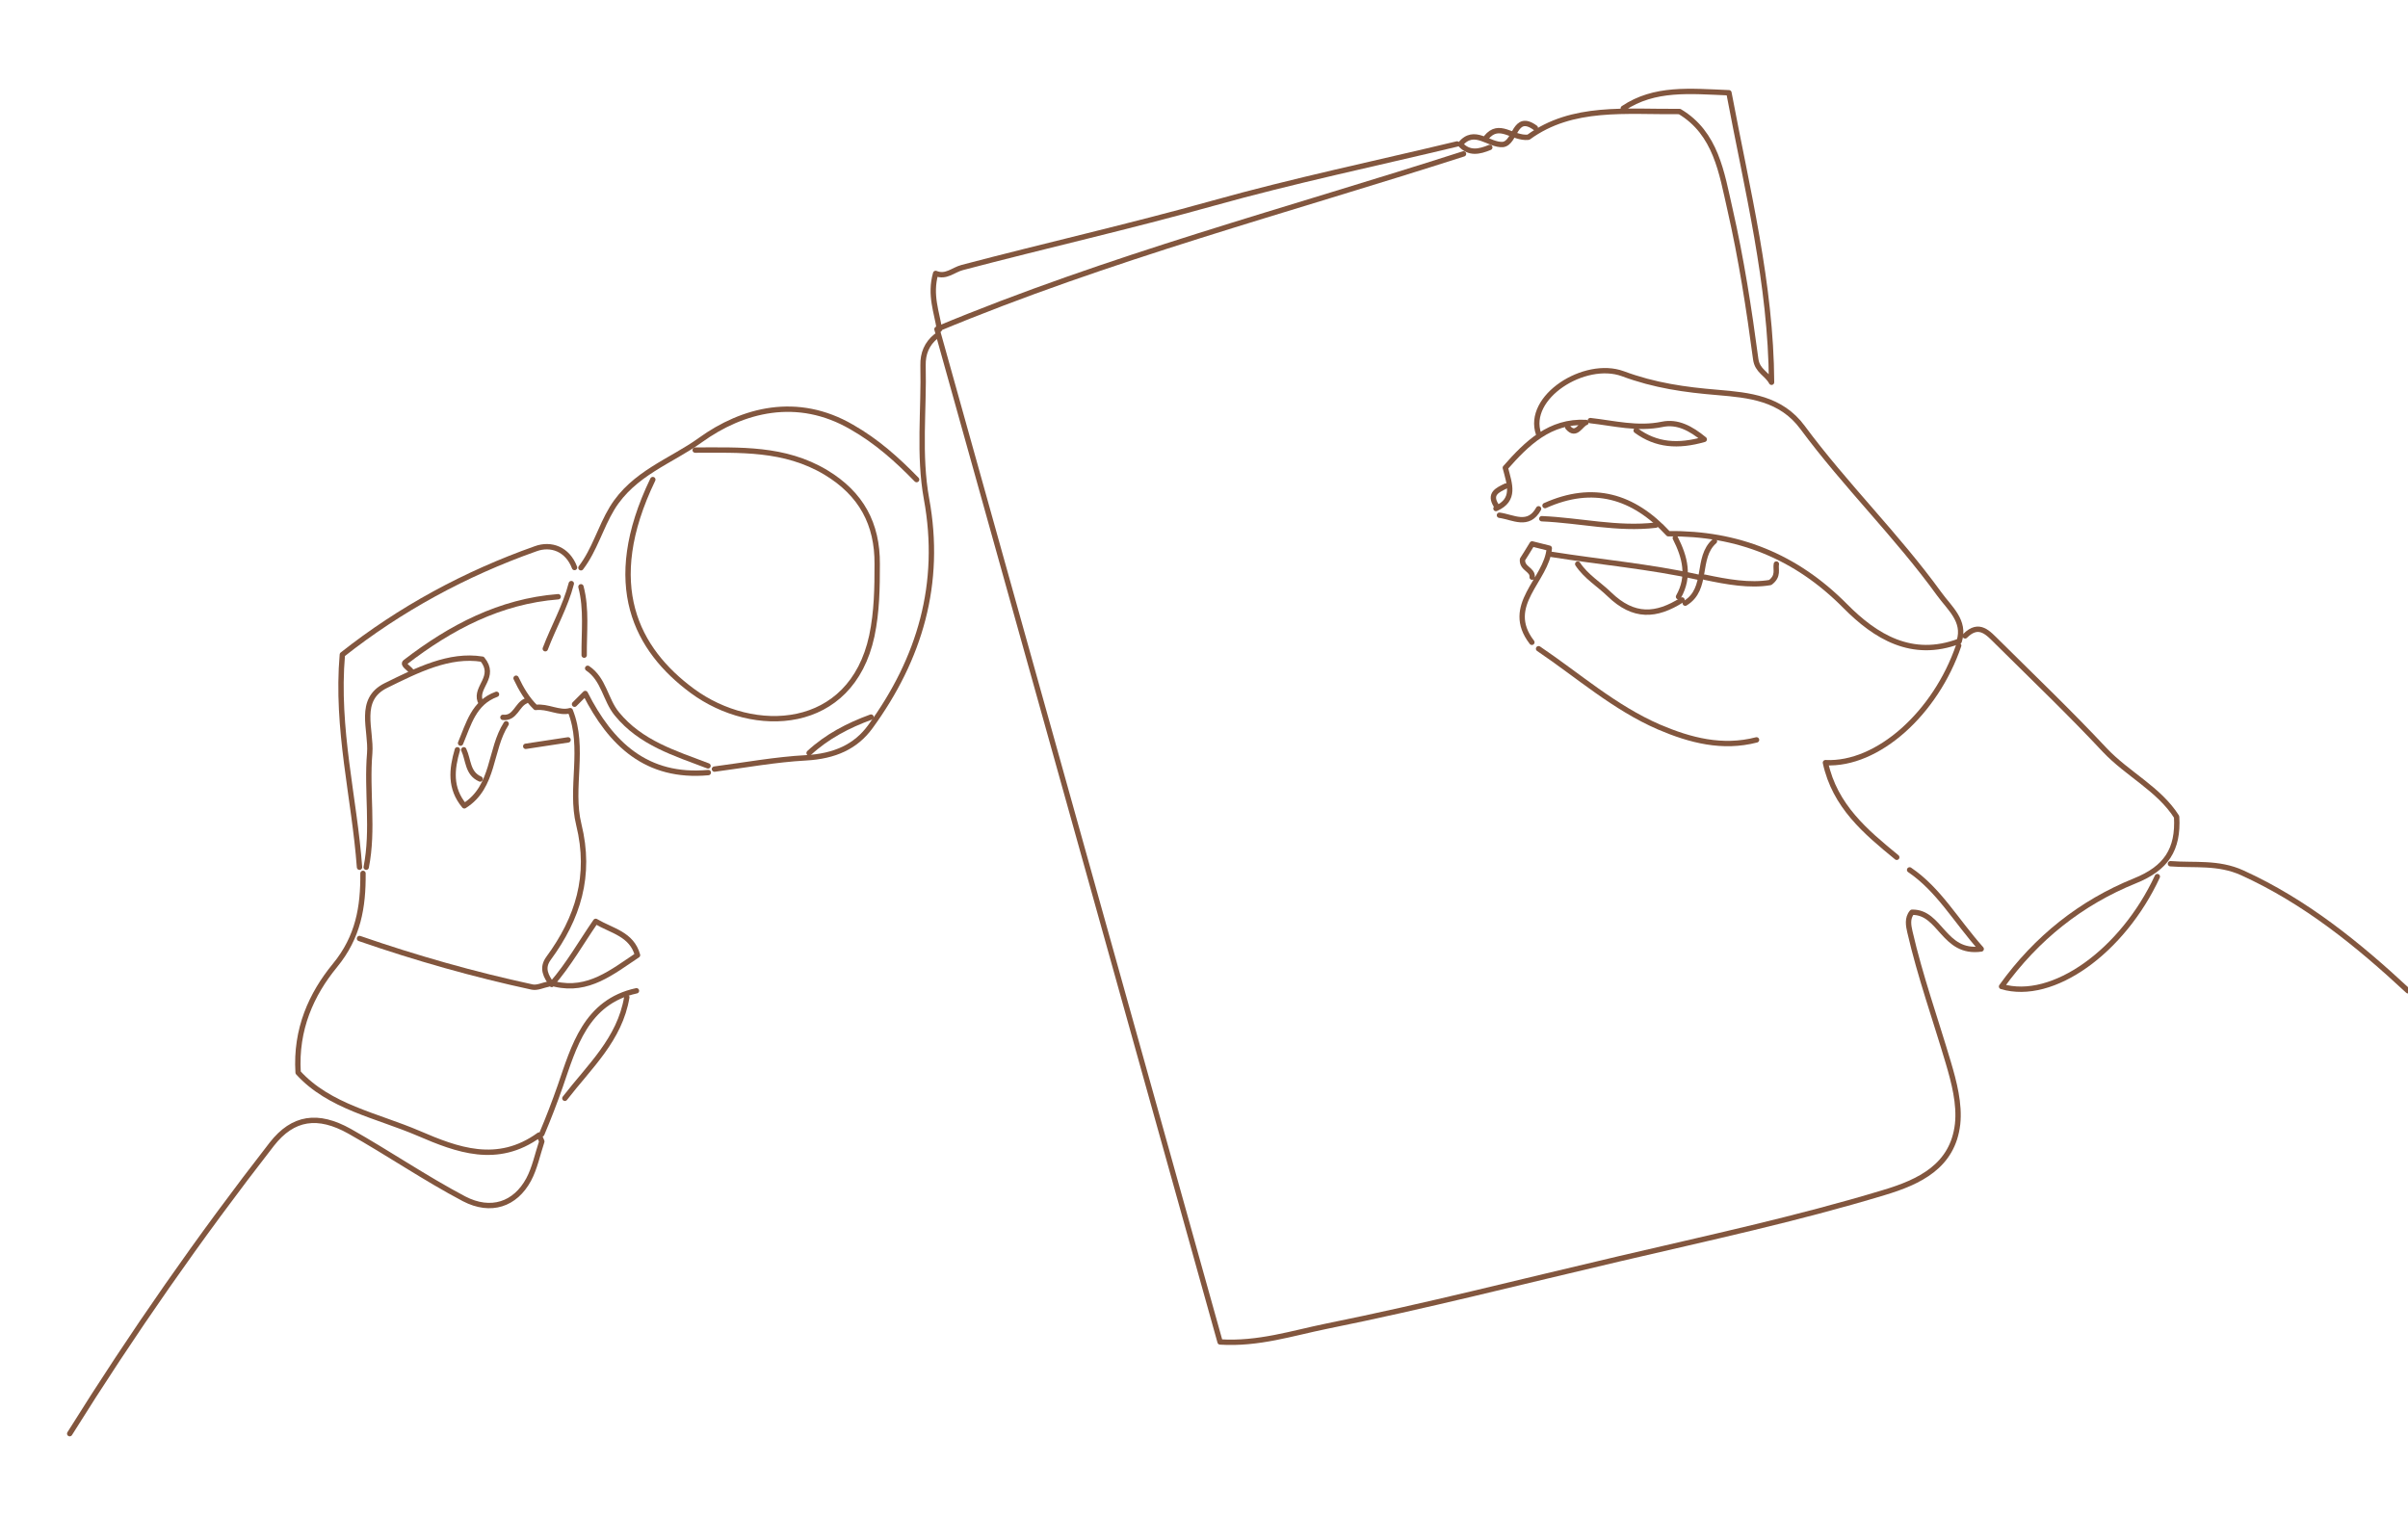 <?xml version="1.0" encoding="utf-8"?>
<!-- Generator: Adobe Illustrator 23.1.0, SVG Export Plug-In . SVG Version: 6.00 Build 0)  -->
<svg version="1.1" id="Layer_1" xmlns="http://www.w3.org/2000/svg" xmlns:xlink="http://www.w3.org/1999/xlink" x="0px" y="0px"
	 viewBox="0 0 898.2 565.2" style="enable-background:new 0 0 898.2 565.2;" xml:space="preserve">
<style type="text/css">
	.st0{fill:none;stroke:#82563E;stroke-width:2;stroke-linecap:round;stroke-linejoin:round;stroke-miterlimit:10;}
</style>
<g>
	<path class="st0" d="M545.9,57.4c-65.6,21.1-132.4,38.7-196.4,65.4c35.4,126.7,70.4,251.9,105.6,377.8c14.3,0.9,27-3.3,39.8-5.9
		c36.7-7.4,73-16.7,109.4-25.2c32.9-7.7,65.9-14.8,98.3-24.6c13.4-4,25.8-9.9,27.6-25.6c0.8-7.5-1.3-15.6-3.5-23
		c-4.8-16.2-10.5-32.2-14.3-48.7c-0.5-2.2-1.1-5.1,0.8-7.3c10.7-0.2,11.7,15.7,25.8,13.7c-9.6-10.8-15.8-22.1-26.7-29.5"/>
	<path class="st0" d="M135.4,325.8c0.1,12.5-1.7,23.7-10.5,34.4c-8.7,10.6-14.7,23.7-13.7,39.9c11.6,12.8,29.4,16,45,22.7
		c14.2,6.1,29.3,11.9,44.9,0.6c0.3,0.8,0.7,1.6,1,2.4c-1.6,4.8-2.6,9.9-4.9,14.2c-5,9.3-14.1,12.4-24.1,7.2
		c-14.6-7.7-28.3-17.1-42.7-25.2c-11.8-6.6-21.1-5.3-29,4.8c-27,34.7-52.1,70.7-75.4,108"/>
	<path class="st0" d="M259.3,167.9c16.7,0,33.3-0.9,48.7,8.3c13.3,8,19.3,19.3,19.2,34.2c0,8.9-0.1,17.7-2,26.8
		c-7.7,35.8-44.1,37.4-67,20.5c-20.7-15.3-33.7-39.4-14.7-78.8"/>
	<path class="st0" d="M543.5,53.7c-30.4,7.3-61,13.7-91,22.1c-31.1,8.7-62.5,15.8-93.6,24c-3.4,0.9-6,3.8-9.9,2.2
		c-2.3,8.2,0.5,14.5,1.4,20.9"/>
	<path class="st0" d="M576.3,188.6c17.8-8,32.9-3.7,46,10.5c25.8-0.3,47.6,8.4,66,27c11.2,11.3,24.8,19.8,42.5,13.1
		c2.4-7.6-3.6-12.3-7.5-17.7c-15.7-21.7-35-40.5-50.9-62c-8.1-11-20-12.1-31.7-13.1c-12.2-1-23.6-2.6-35.4-7
		c-14.2-5.2-36.2,8.7-31.4,22.5"/>
	<path class="st0" d="M214.3,211.7c-2.6-6.9-8.8-9.1-14.5-7c-26.3,9.3-50.6,22.5-72.1,39.5c-2.4,27.8,4.5,53.4,6.4,79.3"/>
	<path class="st0" d="M733,237.2c5.3-5.3,8.7-0.9,12.1,2.4c13.4,13.3,27.1,26.4,40,40.2c8.5,9,20.2,14.5,26.8,24.9
		c0.7,12.2-3.9,19.2-15.6,23.9c-20,8.1-36.7,21.3-49.7,39.4c19.1,5.7,45.2-13.2,58.1-41"/>
	<path class="st0" d="M554.4,51.3c4.9-6,9.7,0.5,15.7-0.1c16.4-12,36.4-9.4,56.4-9.6c13.6,8.1,15.7,22.9,18.8,36.5
		c4.2,18.4,7.1,37.1,9.6,55.9c0.6,4.4,4.1,5.3,5.9,8.6c-0.2-36.7-9.1-71.8-15.9-108c-14.7-0.6-27.7-2-39.4,5.8"/>
	<path class="st0" d="M730.6,240.8c-8.6,25.2-30.2,44.7-49.7,43.7c3.5,16.2,15,25.8,26.6,35.3"/>
	<path class="st0" d="M192.5,253c1.9,4,4.1,7.8,7.3,10.9c4.5-0.6,8.8,2.4,12.9,1.2c5.6,14-0.2,28.8,3.2,42.5
		c4.7,19.1-0.3,34.9-11.3,49.9c-2.7,3.7-0.9,6.7,1.2,9.7"/>
	<path class="st0" d="M898.2,369.6c-18.7-17.4-38.3-33.3-61.8-44c-9-4.1-17.9-2.7-26.8-3.4"/>
	<path class="st0" d="M349.2,125.4c-3.5,2.8-5,6.5-4.9,10.9c0.4,16.6-1.7,33.3,1.3,49.8c5.8,31.6-2.5,59.6-20.9,84.9
		c-5.5,7.6-13.4,11.1-24.1,11.7c-11.2,0.6-22.7,2.7-34.1,4.2"/>
	<path class="st0" d="M341.9,178.9c-7.3-7.5-14.9-14.3-24.2-19.6c-20.3-11.8-40.7-6.5-56.5,4.9c-10.8,7.8-24.9,12.3-32.9,25.4
		c-4.4,7.3-6.5,15.5-11.6,22.2"/>
	<path class="st0" d="M573.9,242c14.8,10,28.3,22,44.9,29.2c11.7,5,23.7,8.1,36.4,4.8"/>
	<path class="st0" d="M179.1,261.5c-1.9-5.3,6.2-9,0.8-15.6c-12.3-2-24.3,4.1-35.9,9.8c-10.8,5.3-5.4,16.5-6.1,25.3
		c-1.2,14.1,1.5,28.4-1.3,42.5"/>
	<path class="st0" d="M134.1,350.1c21.1,7.3,42.6,13.4,64.4,18.1c1.9,0.4,4-0.7,6.1-1.1"/>
	<path class="st0" d="M208.2,222.6c-21.7,1.7-40.1,11.4-57,24.4c-1.2,0.9,1.5,2.3,2.3,3.5"/>
	<path class="st0" d="M214.3,262.7c1.2-1.2,2.4-2.4,4-4c9.5,18.8,22.9,31.6,45.9,29.5"/>
	<path class="st0" d="M610.3,160.6c7.5,5.5,15.6,6.1,25.4,3.3c-5-4.1-10-6.8-15.7-5.6c-9.2,1.9-17.9-0.4-26.8-1.4"/>
	<path class="st0" d="M207,367.1c12.5,2.9,21.3-4.5,30.8-10.8c-2.2-7.9-9.5-9-15.6-12.6c-5.4,7.8-10.1,16.2-16.4,23.4"/>
	<path class="st0" d="M219.2,249.3c6.1,4.1,6.6,11.8,10.9,17c8.9,10.9,21.7,14.7,34,19.4"/>
	<path class="st0" d="M617.6,195.9c-14.3,1.7-28.3-1.8-42.5-2.4"/>
	<path class="st0" d="M237.4,369.6c-18.9,4.1-23.4,21-28.4,35.5c-2.1,6-4.4,12-6.9,17.9"/>
	<path class="st0" d="M633.4,215.3c-18-4-36.5-5.6-54.7-8.5"/>
	<path class="st0" d="M233.8,372c-2.6,15.7-14,25.9-23.1,37.7"/>
	<path class="st0" d="M588.5,210.4c3.1,4.7,8,7.6,11.8,11.3c9.1,8.8,17.5,8.2,27.1,2.1"/>
	<path class="st0" d="M662.6,210.4c-0.4,2,1,4.4-2.3,6.9c-7.6,1.3-16-0.2-24.5-2"/>
	<path class="st0" d="M216.7,218.9c2.2,8.4,1.1,17,1.2,25.5"/>
	<path class="st0" d="M324.9,267.5c-8.5,3.1-16.4,7.2-23.1,13.4"/>
	<path class="st0" d="M571.5,215.3c0.3-2.9-3.9-3.1-3.6-6.6c1-1.6,2.3-3.6,3.6-5.8c2.1,0.5,4.1,1,6.4,1.6
		c-0.9,11.9-17.2,21.2-6.5,35.1"/>
	<path class="st0" d="M170.6,279.7c-2.1,7.2-2.9,14.3,2.6,20.9c11.3-7.1,9.4-21,15.6-30.6"/>
	<path class="st0" d="M584.8,159.4c3.1,3.7,4.8-1.2,6.8-1.8c-13.5-0.7-22.1,7.8-30.1,16.9c1.6,6.2,3.9,11.9-3.5,15.2"/>
	<path class="st0" d="M213.1,217.7c-2.2,8.5-6.6,16.1-9.7,24.3"/>
	<path class="st0" d="M573.9,189.8c-3.8,6.9-9.5,3.1-14.6,2.4"/>
	<path class="st0" d="M211.9,276c-5.3,0.8-10.5,1.6-15.8,2.4"/>
	<path class="st0" d="M185.2,259c-8.5,3.1-10.4,11.1-13.4,18.2"/>
	<path class="st0" d="M639.5,201.9c-7,6.1-2.1,17.8-10.9,23.1"/>
	<path class="st0" d="M624.9,200.7c3.6,7.1,5.5,14.3,1.2,21.9"/>
	<path class="st0" d="M173,279.7c1.8,3.8,1.3,8.8,6.1,10.9"/>
	<path class="st0" d="M196.1,261.5c-3.3,1.4-3.9,6.6-8.5,6.1"/>
	<path class="st0" d="M561.7,181.3c-3.1,1.5-6.4,2.9-3.6,7.3"/>
	<path class="st0" d="M572.7,47.7c-7.9-5.8-7.3,5.6-12.1,6.2c-5.3,0.4-10.6-6.5-15.9-0.1c3.3,3.7,7.1,2.8,11,1.2"/>
</g>
</svg>
